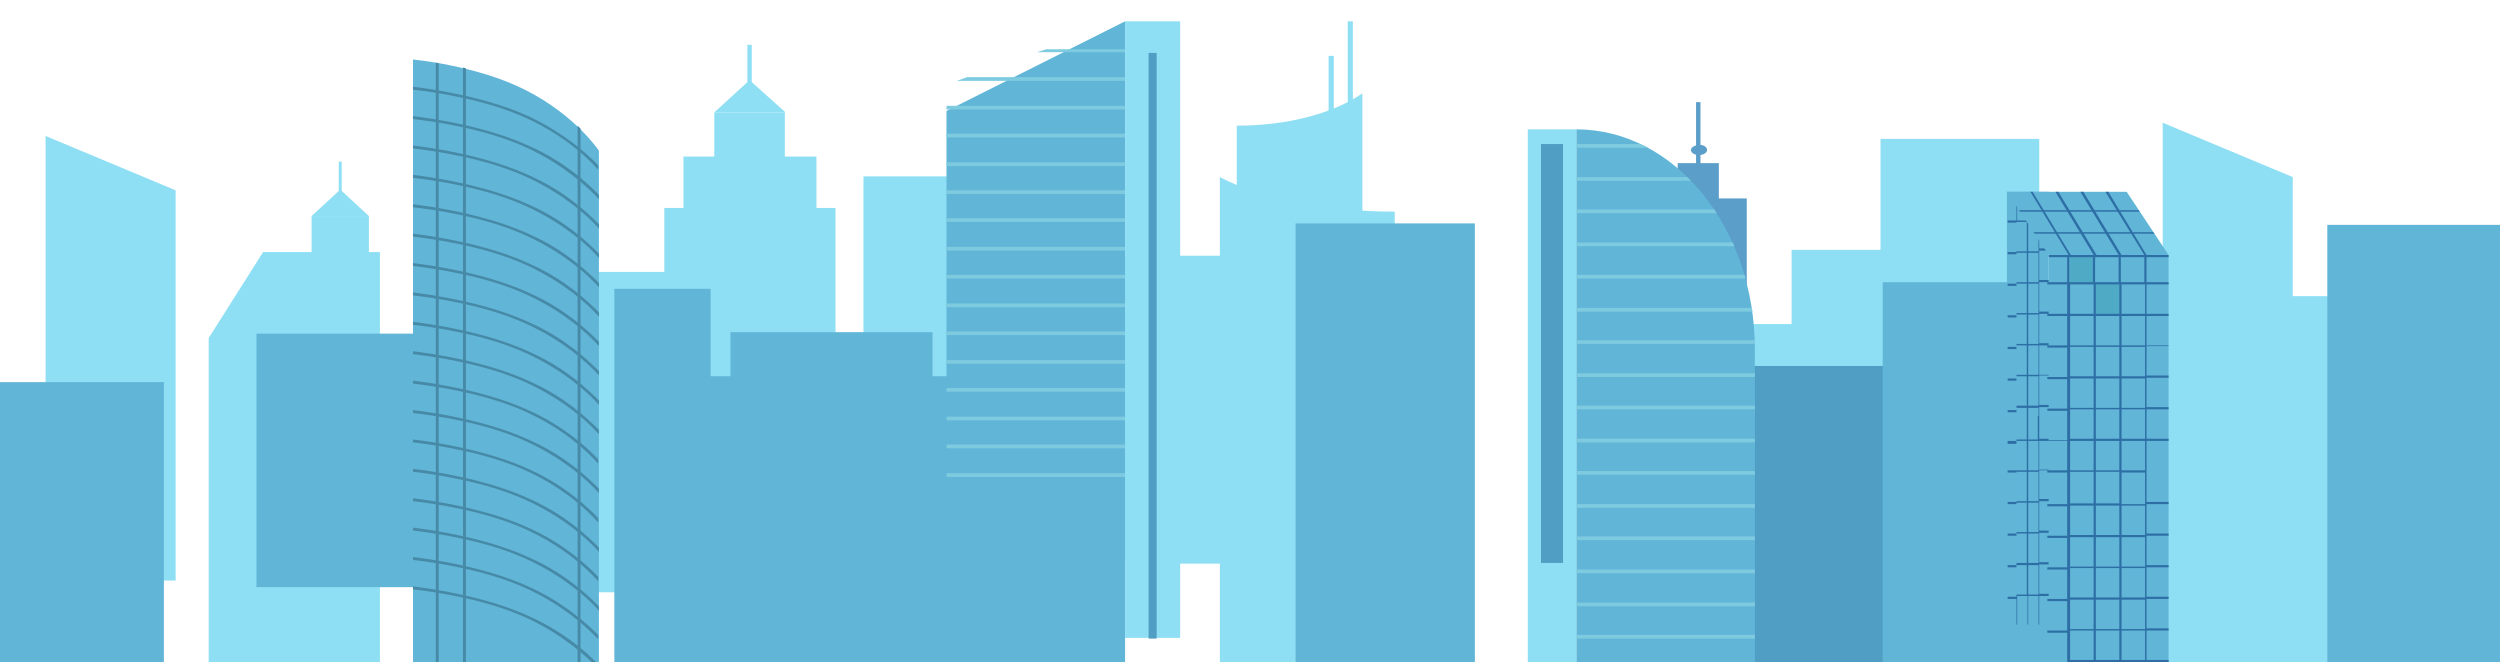 <?xml version="1.0" encoding="utf-8"?>
<!-- Generator: Adobe Illustrator 22.1.0, SVG Export Plug-In . SVG Version: 6.00 Build 0)  -->
<svg version="1.1" id="_x2014_ÎÓÈ_x5F_1" xmlns="http://www.w3.org/2000/svg" xmlns:xlink="http://www.w3.org/1999/xlink"
	 x="0px" y="0px" viewBox="0 0 340.2 90.1" style="enable-background:new 0 0 340.2 122.1;" xml:space="preserve">
<style type="text/css">
	.st0{fill:#8FDFF4;}
	.st1{fill:#509EC3;}
	.st2{fill:#61B6D8;}
	.st3{fill:#2D6EA5;}
	.st4{fill:#4FABC5;}
	.st5{fill:#5A9EC9;}
	.st6{fill:#7ECBE0;}
	.st7{fill:#478AA7;}
</style>
<g>
	<rect x="229.8" y="44.1" class="st0" width="20.7" height="48"/>
	<rect x="243.8" y="34" class="st0" width="19.4" height="66.1"/>
	<rect x="255.9" y="18.9" class="st0" width="21.6" height="103"/>
	<rect x="233.9" y="49.8" class="st1" width="23.5" height="69.5"/>
	<rect x="256.2" y="38.4" class="st2" width="23.5" height="82"/>
	<rect x="152.5" y="34.8" class="st0" width="21.6" height="41.9"/>
	<rect x="117.5" y="24" class="st0" width="21.6" height="41.9"/>
	<g>
		<g>
			<rect x="42.4" y="29.4" class="st0" width="7.8" height="6.3"/>
			<polygon class="st0" points="46.3,25.8 42.4,29.4 50.2,29.4 			"/>
			<rect x="46.1" y="22" class="st0" width="0.4" height="5.3"/>
			<g>
				<polygon class="st0" points="35.8,34.3 28.4,46 28.4,122.1 51.7,122.1 51.7,34.3 				"/>
			</g>
		</g>
	</g>
	<g>
		<g>
			<g>
				<path class="st0" d="M168.3,17.1V105h17.1V12.7C181.5,15.4,175.3,17.1,168.3,17.1z"/>
			</g>
			<g>
				<path class="st0" d="M189.8,28.8v93.3H166V24.1C171.3,26.9,180,28.8,189.8,28.8z"/>
			</g>
			<rect x="183.4" y="2.9" class="st0" width="0.7" height="16.5"/>
			<rect x="180.8" y="7.6" class="st0" width="0.7" height="16.5"/>
		</g>
	</g>
	<rect x="176.3" y="30.4" class="st2" width="24.4" height="91.6"/>
	<rect x="308.6" y="40.3" class="st0" width="24.4" height="79"/>
	<rect x="316.7" y="30.6" class="st2" width="23.5" height="88.7"/>
	<g>
		<g>
			<g>
				<rect x="90.4" y="28.3" class="st0" width="23.3" height="93.8"/>
			</g>
			<rect x="93" y="21.3" class="st0" width="18.1" height="8.4"/>
			<rect x="97.2" y="15.3" class="st0" width="9.6" height="7.8"/>
			<polygon class="st0" points="102,10.9 97.2,15.3 106.9,15.3 			"/>
			<rect x="101.7" y="6.1" class="st0" width="0.6" height="6.6"/>
		</g>
	</g>
	<rect x="72.4" y="37" class="st0" width="24.2" height="43.6"/>
	<polygon class="st0" points="312,119.3 294.3,119.3 294.3,16.7 312,24.1 	"/>
	<polygon class="st0" points="23.9,79 6.2,79 6.2,18.5 23.9,25.9 	"/>
	<rect y="52" class="st2" width="22.3" height="68.5"/>
	<g>
		<rect x="273.1" y="26.1" class="st2" width="5.7" height="67.9"/>
		<path class="st3" d="M277.5,26.3h-0.1v3.7H276v-3.7h-0.1v3.7h-1.4v-3.7h-0.1v3.7h-1.2v0.3h1.2v4h-1.2v0.3h1.2v4h-1.2v0.3h1.2v4
			h-1.2v0.3h1.2v4h-1.2v0.3h1.2v4h-1.2v0.3h1.2v4h-1.2v0.3h1.2v4.3h-1.2V60h1.2v4h-1.2v0.3h1.2v4h-1.2v0.3h1.2v4h-1.2v0.3h1.2v4
			h-1.2v0.3h1.2v4h-1.2v0.3h1.2V85h0.1v-3.9h1.4V85h0.1v-3.9h1.4V85h0.1v-3.9h1.3v-0.3h-1.3v-4h1.3v-0.3h-1.3v-4h1.3v-0.3h-1.3v-4
			h1.3v-0.3h-1.3v-4h1.3V64h-1.3v-4h1.3v-0.3h-1.3v-4.3h1.3v-0.3h-1.3v-4h1.3V51h-1.3v-4h1.3v-0.3h-1.3v-4h1.3v-0.3h-1.3v-4h1.3
			v-0.3h-1.3v-4h1.3v-0.3h-1.3v-4h1.3v-0.3h-1.3V26.3z M275.8,80.9h-1.4v-4h1.4V80.9z M275.8,76.6h-1.4v-4h1.4V76.6z M275.8,72.4
			h-1.4v-4h1.4V72.4z M275.8,68.2h-1.4v-4h1.4V68.2z M275.8,64h-1.4v-4h1.4V64z M275.8,56.6v3.2h-1.4v-4.3h1.4V56.6z M275.8,55.2
			h-1.4v-4h1.4V55.2z M275.8,51h-1.4v-4h1.4V51z M275.8,46.8h-1.4v-4h1.4V46.8z M275.8,42.6h-1.4v-4h1.4V42.6z M275.8,38.4h-1.4v-4
			h1.4V38.4z M275.8,34.2h-1.4v-4h1.4V34.2z M277.3,80.9H276v-4h1.4V80.9z M277.3,76.6H276v-4h1.4V76.6z M277.3,72.4H276v-4h1.4
			V72.4z M277.3,68.2H276v-4h1.4V68.2z M277.3,64H276v-4h1.4V64z M277.3,56.6v3.2H276v-4.3h1.4V56.6z M277.3,55.2H276v-4h1.4V55.2z
			 M277.3,51H276v-4h1.4V51z M277.3,46.8H276v-4h1.4V46.8z M277.3,42.6H276v-4h1.4V42.6z M277.3,38.4H276v-4h1.4V38.4z M277.3,34.2
			H276v-4h1.4V34.2z"/>
		<rect x="278.8" y="34.7" class="st2" width="16.3" height="59.3"/>
		<rect x="285.1" y="38.5" class="st4" width="3.4" height="4.3"/>
		<rect x="281.7" y="34.9" class="st4" width="3.4" height="3.7"/>
		<polygon class="st2" points="289.4,26.1 273.1,26.1 278.8,34.7 295.1,34.7 		"/>
		<path class="st3" d="M292.1,94v-3.9h3v-0.3h-3v-4h3v-0.3h-3v-4h3v-0.3h-3v-4h3v-0.3h-3v-4h3v-0.3h-3v-4h3v-0.3h-3v-4.3h3V64h-3v-4
			h3v-0.3h-3v-4h3v-0.3h-3v-4h3v-0.3h-3v-4h3V47h-3v-4h3v-0.3h-3v-4h3v-0.3h-3v-3.7h-0.3v3.7h-3.2v-3.7h-0.3v3.7h-3.2v-3.7h-0.3v3.7
			h-3.2v-3.7h-0.3v3.7h-2.7v0.3h2.7v4h-2.7V43h2.7v4h-2.7v0.3h2.7v4h-2.7v0.3h2.7v4h-2.7v0.3h2.7v4h-2.7V60h2.7v4h-2.7v0.3h2.7v4.3
			h-2.7v0.3h2.7v4h-2.7v0.3h2.7v4h-2.7v0.3h2.7v4h-2.7v0.3h2.7v4h-2.7v0.3h2.7v4h-2.7v0.3h2.7V94h0.3v-3.9h3.2V94h0.3v-3.9h3.2V94
			h0.3v-3.9h3.2V94H292.1z M284.9,89.8h-3.2v-4h3.2V89.8z M284.9,85.6h-3.2v-4h3.2V85.6z M284.9,81.3h-3.2v-4h3.2V81.3z M284.9,77.1
			h-3.2v-4h3.2V77.1z M284.9,72.8h-3.2v-4h3.2V72.8z M284.9,65.3v3.2h-3.2v-4.3h3.2V65.3z M284.9,64h-3.2v-4h3.2V64z M284.9,59.7
			h-3.2v-4h3.2V59.7z M284.9,55.5h-3.2v-4h3.2V55.5z M284.9,51.2h-3.2v-4h3.2V51.2z M284.9,47h-3.2v-4h3.2V47z M284.9,42.7h-3.2v-4
			h3.2V42.7z M288.4,89.8h-3.2v-4h3.2V89.8z M288.4,85.6h-3.2v-4h3.2V85.6z M288.4,81.3h-3.2v-4h3.2V81.3z M288.4,77.1h-3.2v-4h3.2
			V77.1z M288.4,72.8h-3.2v-4h3.2V72.8z M288.4,65.3v3.2h-3.2v-4.3h3.2V65.3z M288.4,64h-3.2v-4h3.2V64z M288.4,59.7h-3.2v-4h3.2
			V59.7z M288.4,55.5h-3.2v-4h3.2V55.5z M288.4,51.2h-3.2v-4h3.2V51.2z M288.4,47h-3.2v-4h3.2V47z M288.4,42.7h-3.2v-4h3.2V42.7z
			 M288.7,38.7h3.2v4h-3.2V38.7z M288.7,43h3.2v4h-3.2V43z M288.7,47.2h3.2v4h-3.2V47.2z M288.7,51.5h3.2v4h-3.2V51.5z M288.7,55.7
			h3.2v4h-3.2V55.7z M288.7,60h3.2v4h-3.2V60z M288.7,66.5v-2.2h3.2v4.3h-3.2V66.5z M288.7,68.8h3.2v4h-3.2V68.8z M288.7,73.1h3.2v4
			h-3.2V73.1z M288.7,77.3h3.2v4h-3.2V77.3z M288.7,81.6h3.2v4h-3.2V81.6z M288.7,89.8v-4h3.2v4H288.7z"/>
		<g>
			<polygon class="st3" points="281.5,34.7 281.8,34.7 276.6,26.1 276.3,26.1 			"/>
			<polygon class="st3" points="280.1,26.1 279.7,26.1 284.9,34.7 285.3,34.7 			"/>
			<polygon class="st3" points="283.5,26.1 283.1,26.1 288.3,34.7 288.7,34.7 			"/>
			<polygon class="st3" points="286.9,26.1 286.5,26.1 291.8,34.7 292.1,34.7 			"/>
		</g>
		<rect x="278.8" y="34.7" class="st3" width="16.3" height="0.3"/>
		<g>
			<polygon class="st3" points="274.9,28.8 291.2,28.8 291,28.6 274.7,28.6 			"/>
			<polygon class="st3" points="293,31.6 276.7,31.6 276.9,31.8 293.2,31.8 			"/>
		</g>
	</g>
	<rect x="95.2" y="51.2" class="st2" width="36.8" height="63.7"/>
	<rect x="99.4" y="45.2" class="st2" width="27.5" height="76.8"/>
	<rect x="83.6" y="39.3" class="st2" width="13.1" height="63.7"/>
	<g>
		<rect x="224.5" y="27" class="st5" width="13.2" height="16.7"/>
		<rect x="228.3" y="22.2" class="st5" width="5.6" height="7.9"/>
		<rect x="230.8" y="13.9" class="st5" width="0.6" height="12.1"/>
		<path class="st2" d="M238.8,47.5v73.3h-24.3V17.6C227.9,17.6,238.8,31,238.8,47.5z"/>
		<path class="st5" d="M230.1,20.4c0,0.4,0.5,0.7,1.1,0.7c0.6,0,1.1-0.3,1.1-0.7c0-0.4-0.5-0.7-1.1-0.7
			C230.5,19.8,230.1,20.1,230.1,20.4z"/>
		<g>
			<rect x="214.5" y="55.2" class="st6" width="24.3" height="0.5"/>
			<rect x="214.5" y="64.1" class="st6" width="24.3" height="0.5"/>
			<rect x="214.5" y="59.7" class="st6" width="24.3" height="0.5"/>
			<rect x="214.5" y="73" class="st6" width="24.3" height="0.5"/>
			<rect x="214.5" y="68.6" class="st6" width="24.3" height="0.5"/>
			<rect x="214.5" y="77.5" class="st6" width="24.3" height="0.5"/>
			<rect x="214.5" y="82" class="st6" width="24.3" height="0.5"/>
			<rect x="214.5" y="86.4" class="st6" width="24.3" height="0.5"/>
			<path class="st6" d="M214.5,20.1v-0.5h8.7c0.4,0.2,0.7,0.3,1.1,0.5H214.5z"/>
			<path class="st6" d="M235.8,33c0.1,0.2,0.2,0.4,0.2,0.5h-21.5V33H235.8z"/>
			<rect x="214.5" y="50.8" class="st6" width="24.3" height="0.5"/>
			<path class="st6" d="M229.6,24.1c0.2,0.2,0.4,0.4,0.5,0.5h-15.6v-0.5H229.6z"/>
			<path class="st6" d="M233.3,28.5c0.1,0.2,0.2,0.4,0.3,0.5h-19.1v-0.5H233.3z"/>
			<path class="st6" d="M238.8,46.3c0,0.2,0,0.4,0,0.5h-24.3v-0.5H238.8z"/>
			<path class="st6" d="M238.4,41.9c0,0.2,0.1,0.4,0.1,0.5h-24v-0.5H238.4z"/>
			<path class="st6" d="M237.4,37.4c0.1,0.2,0.1,0.4,0.1,0.5h-23v-0.5H237.4z"/>
		</g>
		<rect x="207.9" y="17.6" class="st0" width="6.6" height="90.1"/>
		<rect x="209.7" y="19.6" class="st1" width="3" height="57"/>
	</g>
	<g>
		<polygon class="st2" points="128.8,15.1 128.8,122.1 153.1,122.1 153.1,2.9 		"/>
		<rect x="153.1" y="2.9" class="st0" width="7.5" height="83.9"/>
		<rect x="156.3" y="7.2" class="st1" width="1.1" height="79.7"/>
		<g>
			<rect x="128.8" y="49" class="st6" width="24.3" height="0.5"/>
			<rect x="128.8" y="37.4" class="st6" width="24.3" height="0.5"/>
			<rect x="128.8" y="45.1" class="st6" width="24.3" height="0.5"/>
			<rect x="128.8" y="41.3" class="st6" width="24.3" height="0.5"/>
			<rect x="128.8" y="52.8" class="st6" width="24.3" height="0.5"/>
			<rect x="128.8" y="60.5" class="st6" width="24.3" height="0.5"/>
			<rect x="128.8" y="64.4" class="st6" width="24.3" height="0.5"/>
			<rect x="128.8" y="56.7" class="st6" width="24.3" height="0.5"/>
			<rect x="128.8" y="14.4" class="st6" width="24.3" height="0.5"/>
			<polygon class="st6" points="131.6,10.5 130.2,11 153.1,11 153.1,10.5 			"/>
			<rect x="128.8" y="33.6" class="st6" width="24.3" height="0.5"/>
			<polygon class="st6" points="142.4,6.7 141.1,7.1 153.1,7.1 153.1,6.7 			"/>
			<rect x="128.8" y="18.2" class="st6" width="24.3" height="0.5"/>
			<rect x="128.8" y="29.7" class="st6" width="24.3" height="0.5"/>
			<rect x="128.8" y="22.1" class="st6" width="24.3" height="0.5"/>
			<rect x="128.8" y="25.9" class="st6" width="24.3" height="0.5"/>
		</g>
	</g>
	<rect x="34.9" y="45.4" class="st2" width="22.3" height="34.5"/>
	<g>
		<path class="st2" d="M56.2,8.1c0,0,8.8,0.8,15.4,4.2c6.7,3.4,9.9,8.2,9.9,8.2v100.3H56.2V8.1z"/>
		<g>
			<path class="st7" d="M81.5,35.1v-0.6c-1.7-1.7-4.7-4.5-9.4-6.6c-5.8-2.7-13.3-3.8-15.9-4.1v0.4c2.6,0.3,10,1.3,15.7,4
				C76.8,30.5,80,33.4,81.5,35.1z"/>
			<path class="st7" d="M81.5,27.1v-0.6c-1.7-1.7-4.7-4.5-9.4-6.6c-5.8-2.7-13.3-3.8-15.9-4.1v0.4c2.6,0.3,10,1.3,15.7,4
				C76.8,22.5,80,25.5,81.5,27.1z"/>
			<path class="st7" d="M81.5,43.1v-0.6c-1.7-1.7-4.7-4.5-9.4-6.6c-5.8-2.7-13.3-3.8-15.9-4.1v0.4c2.6,0.3,10,1.3,15.7,4
				C76.8,38.5,80,41.4,81.5,43.1z"/>
			<path class="st7" d="M81.5,39.1v-0.6c-1.7-1.7-4.7-4.5-9.4-6.6c-5.8-2.7-13.3-3.8-15.9-4.1v0.4c2.6,0.3,10,1.3,15.7,4
				C76.8,34.5,80,37.4,81.5,39.1z"/>
			<path class="st7" d="M81.5,47.1v-0.6c-1.7-1.7-4.7-4.5-9.4-6.6c-5.8-2.7-13.3-3.8-15.9-4.1v0.4c2.6,0.3,10,1.3,15.7,4
				C76.8,42.5,80,45.4,81.5,47.1z"/>
			<path class="st7" d="M72.1,83.9c-5.8-2.7-13.3-3.8-15.9-4.1v0.4c2.6,0.3,10,1.3,15.7,4c4.7,2.2,7.9,5.1,9.4,6.7h0.1v-0.5
				C79.8,88.7,76.7,86,72.1,83.9z"/>
			<path class="st7" d="M81.5,51.1v-0.6c-1.7-1.7-4.7-4.5-9.4-6.6c-5.8-2.7-13.3-3.8-15.9-4.1v0.4c2.6,0.3,10,1.3,15.7,4
				C76.8,46.5,80,49.4,81.5,51.1z"/>
			<path class="st7" d="M72.1,15.9c-5.8-2.7-13.3-3.8-15.9-4.1v0.4c2.6,0.3,10,1.3,15.7,4c4.9,2.3,8,5.2,9.5,6.9v-0.6
				C79.8,20.8,76.7,18.1,72.1,15.9z"/>
			<path class="st7" d="M81.5,31.1v-0.6c-1.7-1.7-4.7-4.5-9.4-6.6c-5.8-2.7-13.3-3.8-15.9-4.1v0.4c2.6,0.3,10,1.3,15.7,4
				C76.8,26.5,80,29.4,81.5,31.1z"/>
			<path class="st7" d="M81.5,75.1v-0.6c-1.7-1.7-4.7-4.5-9.4-6.6c-5.8-2.7-13.3-3.8-15.9-4.1v0.4c2.6,0.3,10,1.3,15.7,4
				C76.8,70.5,80,73.4,81.5,75.1z"/>
			<path class="st7" d="M72.1,79.9c-5.8-2.7-13.3-3.8-15.9-4.1v0.4c2.6,0.3,10,1.3,15.7,4c4.9,2.3,8,5.2,9.5,6.8v-0.6
				C79.8,84.8,76.7,82,72.1,79.9z"/>
			<path class="st7" d="M72.1,71.9c-5.8-2.7-13.3-3.8-15.9-4.1v0.4c2.6,0.3,10,1.3,15.7,4c4.9,2.3,8,5.2,9.5,6.9v-0.6
				C79.8,76.8,76.7,74,72.1,71.9z"/>
			<path class="st7" d="M72.1,63.9c-5.8-2.7-13.3-3.8-15.9-4.1v0.4c2.6,0.3,10,1.3,15.7,4c4.9,2.3,8,5.2,9.5,6.9v-0.6
				C79.8,68.8,76.7,66,72.1,63.9z"/>
			<path class="st7" d="M72.1,55.9c-5.8-2.7-13.3-3.8-15.9-4.1v0.4c2.6,0.3,10,1.3,15.7,4c4.9,2.3,8,5.2,9.5,6.9v-0.6
				C79.8,60.8,76.7,58,72.1,55.9z"/>
			<path class="st7" d="M81.5,55.1v-0.6c-1.7-1.7-4.7-4.5-9.4-6.6c-5.8-2.7-13.3-3.8-15.9-4.1v0.4c2.6,0.3,10,1.3,15.7,4
				C76.8,50.5,80,53.4,81.5,55.1z"/>
			<path class="st7" d="M81.5,59.1v-0.6c-1.7-1.7-4.7-4.5-9.4-6.6c-5.8-2.7-13.3-3.8-15.9-4.1v0.4c2.6,0.3,10,1.3,15.7,4
				C76.8,54.5,80,57.4,81.5,59.1z"/>
			<path class="st7" d="M81.5,67.1v-0.6c-1.7-1.7-4.7-4.5-9.4-6.6c-5.8-2.7-13.3-3.8-15.9-4.1v0.4c2.6,0.3,10,1.3,15.7,4
				C76.8,62.5,80,65.4,81.5,67.1z"/>
			<path class="st7" d="M81.5,83.1v-0.6c-1.7-1.7-4.7-4.5-9.4-6.6c-5.8-2.7-13.3-3.8-15.9-4.1v0.4c2.6,0.3,10,1.3,15.7,4
				C76.8,78.5,80,81.4,81.5,83.1z"/>
		</g>
		<g>
			<path class="st7" d="M59.7,8.6c-0.1,0-0.2,0-0.4-0.1v82.3h0.4V8.6z"/>
			<path class="st7" d="M78.6,90.9h0.4V17.5c-0.1-0.1-0.2-0.2-0.4-0.4V90.9z"/>
			<path class="st7" d="M63.4,9.3c-0.1,0-0.2-0.1-0.4-0.1v81.7h0.4V9.3z"/>
		</g>
	</g>
</g>
</svg>

